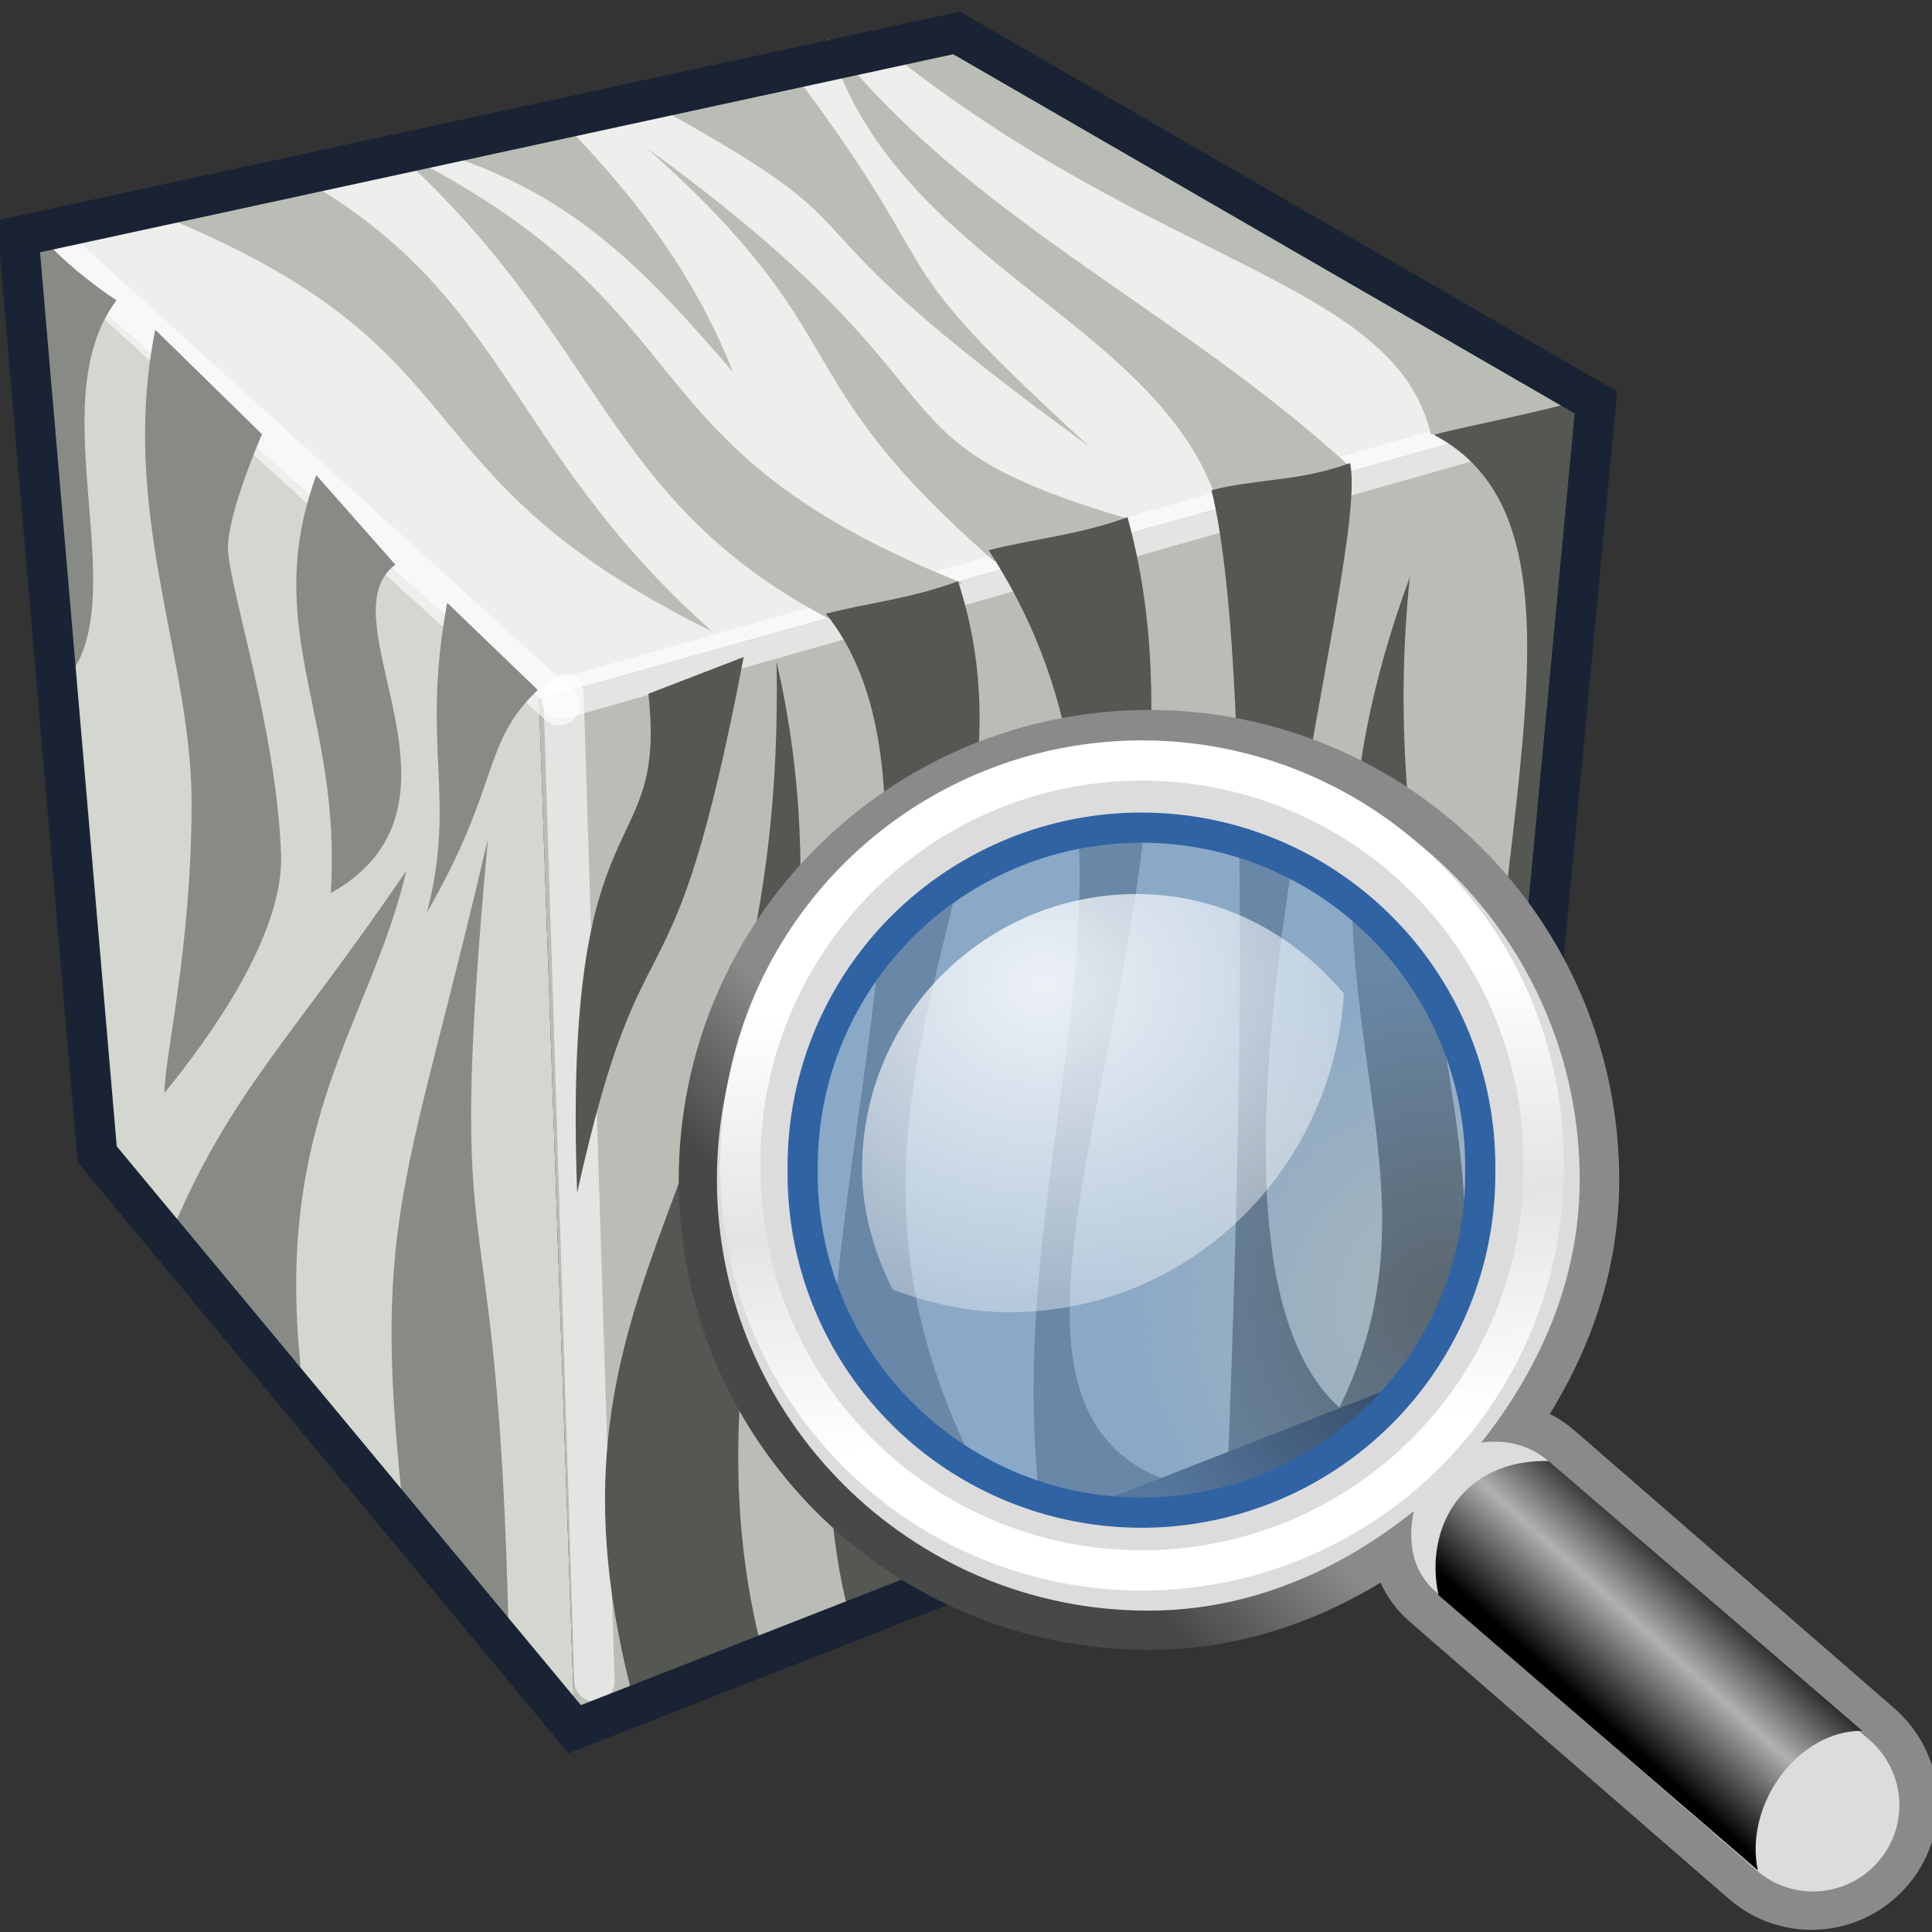 <?xml version="1.0" encoding="UTF-8" standalone="no"?>
<!-- Created with Inkscape (http://www.inkscape.org/) -->

<svg
   xmlns:i="http://ns.adobe.com/AdobeIllustrator/10.0/"
   xmlns:a="http://ns.adobe.com/AdobeSVGViewerExtensions/3.0/"
   xmlns:dc="http://purl.org/dc/elements/1.1/"
   xmlns:cc="http://creativecommons.org/ns#"
   xmlns:rdf="http://www.w3.org/1999/02/22-rdf-syntax-ns#"
   xmlns:svg="http://www.w3.org/2000/svg"
   xmlns="http://www.w3.org/2000/svg"
   xmlns:xlink="http://www.w3.org/1999/xlink"
   xmlns:sodipodi="http://sodipodi.sourceforge.net/DTD/sodipodi-0.dtd"
   xmlns:inkscape="http://www.inkscape.org/namespaces/inkscape"
   width="48px"
   height="48px"
   id="svg27586"
   sodipodi:version="0.32"
   inkscape:version="0.48.2 r9819"
   sodipodi:docname="find_material.svg"
   version="1.1">
  <rect width="100%" height="100%" fill="#333333" stroke="none"/>
  <defs
     id="defs27588">
    <linearGradient
       id="linearGradient42478">
      <stop
         style="stop-color:#ffa91d;stop-opacity:1;"
         offset="0"
         id="stop42480" />
      <stop
         style="stop-color:#f57900;stop-opacity:1;"
         offset="1"
         id="stop42482" />
    </linearGradient>
    <linearGradient
       id="linearGradient42462">
      <stop
         style="stop-color:#fccb3e;stop-opacity:1"
         offset="0"
         id="stop42464" />
      <stop
         style="stop-color:#ff7307;stop-opacity:1;"
         offset="1"
         id="stop42466" />
    </linearGradient>
    <radialGradient
       id="XMLID_640_"
       cx="842.491"
       cy="440.872"
       r="45.959"
       fx="842.491"
       fy="440.872"
       gradientUnits="userSpaceOnUse">
      <stop
         offset="0"
         style="stop-color:#CAD6DD"
         id="stop11030" />
      <stop
         offset="0.244"
         style="stop-color:#BDCBD4"
         id="stop11032" />
      <stop
         offset="0.633"
         style="stop-color:#B0C0CC"
         id="stop11034" />
      <stop
         offset="1"
         style="stop-color:#ACBDCA"
         id="stop11036" />
      <a:midPointStop
         offset="0"
         style="stop-color:#CAD6DD" />
      <a:midPointStop
         offset="0.305"
         style="stop-color:#CAD6DD" />
      <a:midPointStop
         offset="1"
         style="stop-color:#ACBDCA" />
    </radialGradient>
    <radialGradient
       id="XMLID_641_"
       cx="844.184"
       cy="396.7"
       r="24.532"
       fx="844.184"
       fy="396.7"
       gradientUnits="userSpaceOnUse">
      <stop
         offset="0"
         style="stop-color:#FFFFFF"
         id="stop11041" />
      <stop
         offset="1"
         style="stop-color:#C2CED4"
         id="stop11043" />
      <a:midPointStop
         offset="0"
         style="stop-color:#FFFFFF" />
      <a:midPointStop
         offset="0.5"
         style="stop-color:#FFFFFF" />
      <a:midPointStop
         offset="1"
         style="stop-color:#C2CED4" />
    </radialGradient>
    <radialGradient
       id="XMLID_642_"
       cx="867.578"
       cy="431.33"
       r="52.466"
       fx="867.578"
       fy="431.33"
       gradientUnits="userSpaceOnUse">
      <stop
         offset="0"
         style="stop-color:#B3BFCA"
         id="stop11048" />
      <stop
         offset="0.286"
         style="stop-color:#AEBAC4"
         id="stop11050" />
      <stop
         offset="0.624"
         style="stop-color:#9EA9B3"
         id="stop11052" />
      <stop
         offset="0.986"
         style="stop-color:#83909A"
         id="stop11054" />
      <stop
         offset="1"
         style="stop-color:#828F99"
         id="stop11056" />
      <a:midPointStop
         offset="0"
         style="stop-color:#B3BFCA" />
      <a:midPointStop
         offset="0.672"
         style="stop-color:#B3BFCA" />
      <a:midPointStop
         offset="1"
         style="stop-color:#828F99" />
    </radialGradient>
    <radialGradient
       gradientUnits="userSpaceOnUse"
       fy="396.959"
       fx="824.03"
       r="50.909"
       cy="396.959"
       cx="824.03"
       id="XMLID_649_"
       gradientTransform="translate(-827.574,-395.951)">
      <stop
         id="stop11133"
         style="stop-color:#EFEEEC"
         offset="0" />
      <stop
         id="stop11135"
         style="stop-color:#000000"
         offset="1" />
      <a:midPointStop
         style="stop-color:#EFEEEC"
         offset="0" />
      <a:midPointStop
         style="stop-color:#EFEEEC"
         offset="0.5" />
      <a:midPointStop
         style="stop-color:#000000"
         offset="1" />
    </radialGradient>
    <radialGradient
       gradientUnits="userSpaceOnUse"
       fy="414.801"
       fx="833.297"
       r="33.354"
       cy="414.801"
       cx="833.297"
       id="XMLID_650_">
      <stop
         id="stop11140"
         style="stop-color:#EFEEEC"
         offset="0" />
      <stop
         id="stop11142"
         style="stop-color:#000000"
         offset="1" />
      <a:midPointStop
         style="stop-color:#EFEEEC"
         offset="0" />
      <a:midPointStop
         style="stop-color:#EFEEEC"
         offset="0.5" />
      <a:midPointStop
         style="stop-color:#000000"
         offset="1" />
    </radialGradient>
    <radialGradient
       gradientUnits="userSpaceOnUse"
       fy="414.801"
       fx="833.298"
       r="33.354"
       cy="414.801"
       cx="833.298"
       id="XMLID_654_"
       gradientTransform="translate(-827.574,-395.951)">
      <stop
         id="stop11153"
         style="stop-color:#EFEEEC"
         offset="0" />
      <stop
         id="stop11155"
         style="stop-color:#000000"
         offset="1" />
      <a:midPointStop
         style="stop-color:#EFEEEC"
         offset="0" />
      <a:midPointStop
         style="stop-color:#EFEEEC"
         offset="0.5" />
      <a:midPointStop
         style="stop-color:#000000"
         offset="1" />
    </radialGradient>
    <radialGradient
       gradientUnits="userSpaceOnUse"
       fy="402.777"
       fx="828.902"
       r="27.217"
       cy="402.777"
       cx="828.902"
       id="XMLID_655_"
       gradientTransform="translate(-827.574,-395.951)">
      <stop
         id="stop11160"
         style="stop-color:#EFEEEC"
         offset="0" />
      <stop
         id="stop11162"
         style="stop-color:#000000"
         offset="1" />
      <a:midPointStop
         style="stop-color:#EFEEEC"
         offset="0" />
      <a:midPointStop
         style="stop-color:#EFEEEC"
         offset="0.5" />
      <a:midPointStop
         style="stop-color:#000000"
         offset="1" />
    </radialGradient>
    <radialGradient
       inkscape:collect="always"
       xlink:href="#XMLID_640_"
       id="radialGradient27654"
       gradientUnits="userSpaceOnUse"
       cx="842.491"
       cy="440.872"
       fx="842.491"
       fy="440.872"
       r="45.959" />
    <radialGradient
       inkscape:collect="always"
       xlink:href="#XMLID_641_"
       id="radialGradient27656"
       gradientUnits="userSpaceOnUse"
       cx="844.184"
       cy="396.7"
       fx="844.184"
       fy="396.7"
       r="24.532" />
    <radialGradient
       inkscape:collect="always"
       xlink:href="#XMLID_642_"
       id="radialGradient27658"
       gradientUnits="userSpaceOnUse"
       cx="867.578"
       cy="431.33"
       fx="867.578"
       fy="431.33"
       r="52.466" />
    <radialGradient
       inkscape:collect="always"
       xlink:href="#XMLID_649_"
       id="radialGradient27660"
       gradientUnits="userSpaceOnUse"
       gradientTransform="translate(-827.574,-395.951)"
       cx="824.03"
       cy="396.959"
       fx="824.03"
       fy="396.959"
       r="50.909" />
    <radialGradient
       inkscape:collect="always"
       xlink:href="#XMLID_650_"
       id="radialGradient27662"
       gradientUnits="userSpaceOnUse"
       gradientTransform="translate(-827.574,-395.951)"
       cx="833.297"
       cy="414.801"
       fx="833.297"
       fy="414.801"
       r="33.354" />
    <radialGradient
       inkscape:collect="always"
       xlink:href="#XMLID_650_"
       id="radialGradient27664"
       gradientUnits="userSpaceOnUse"
       gradientTransform="translate(-827.574,-395.951)"
       cx="833.297"
       cy="414.801"
       fx="833.297"
       fy="414.801"
       r="33.354" />
    <radialGradient
       inkscape:collect="always"
       xlink:href="#XMLID_650_"
       id="radialGradient27666"
       gradientUnits="userSpaceOnUse"
       gradientTransform="translate(-827.574,-395.951)"
       cx="833.297"
       cy="414.801"
       fx="833.297"
       fy="414.801"
       r="33.354" />
    <radialGradient
       inkscape:collect="always"
       xlink:href="#XMLID_650_"
       id="radialGradient27668"
       gradientUnits="userSpaceOnUse"
       gradientTransform="translate(-827.574,-395.951)"
       cx="833.297"
       cy="414.801"
       fx="833.297"
       fy="414.801"
       r="33.354" />
    <radialGradient
       inkscape:collect="always"
       xlink:href="#XMLID_654_"
       id="radialGradient27670"
       gradientUnits="userSpaceOnUse"
       gradientTransform="translate(-827.574,-395.951)"
       cx="833.298"
       cy="414.801"
       fx="833.298"
       fy="414.801"
       r="33.354" />
    <radialGradient
       inkscape:collect="always"
       xlink:href="#XMLID_655_"
       id="radialGradient27672"
       gradientUnits="userSpaceOnUse"
       gradientTransform="translate(-827.574,-395.951)"
       cx="828.902"
       cy="402.777"
       fx="828.902"
       fy="402.777"
       r="27.217" />
    <radialGradient
       inkscape:collect="always"
       xlink:href="#XMLID_655_"
       id="radialGradient42438"
       gradientUnits="userSpaceOnUse"
       gradientTransform="matrix(1.095,0,0,1.095,-904.265,-433.608)"
       cx="828.902"
       cy="402.777"
       fx="828.902"
       fy="402.777"
       r="27.217" />
    <radialGradient
       inkscape:collect="always"
       xlink:href="#XMLID_654_"
       id="radialGradient42441"
       gradientUnits="userSpaceOnUse"
       gradientTransform="matrix(1.095,0,0,1.095,-904.265,-433.608)"
       cx="833.298"
       cy="414.801"
       fx="833.298"
       fy="414.801"
       r="33.354" />
    <radialGradient
       inkscape:collect="always"
       xlink:href="#XMLID_650_"
       id="radialGradient42444"
       gradientUnits="userSpaceOnUse"
       gradientTransform="matrix(1.095,0,0,1.095,-904.265,-433.608)"
       cx="833.297"
       cy="414.801"
       fx="833.297"
       fy="414.801"
       r="33.354" />
    <radialGradient
       inkscape:collect="always"
       xlink:href="#XMLID_650_"
       id="radialGradient42447"
       gradientUnits="userSpaceOnUse"
       gradientTransform="matrix(1.095,0,0,1.095,-904.265,-433.608)"
       cx="833.297"
       cy="414.801"
       fx="833.297"
       fy="414.801"
       r="33.354" />
    <radialGradient
       inkscape:collect="always"
       xlink:href="#XMLID_650_"
       id="radialGradient42450"
       gradientUnits="userSpaceOnUse"
       gradientTransform="matrix(1.095,0,0,1.095,-904.265,-433.608)"
       cx="833.297"
       cy="414.801"
       fx="833.297"
       fy="414.801"
       r="33.354" />
    <radialGradient
       inkscape:collect="always"
       xlink:href="#XMLID_650_"
       id="radialGradient42453"
       gradientUnits="userSpaceOnUse"
       gradientTransform="matrix(1.095,0,0,1.095,-904.265,-433.608)"
       cx="833.297"
       cy="414.801"
       fx="833.297"
       fy="414.801"
       r="33.354" />
    <radialGradient
       inkscape:collect="always"
       xlink:href="#XMLID_649_"
       id="radialGradient42456"
       gradientUnits="userSpaceOnUse"
       gradientTransform="matrix(1.095,0,0,1.095,-904.265,-433.608)"
       cx="824.03"
       cy="396.959"
       fx="824.03"
       fy="396.959"
       r="50.909" />
    <radialGradient
       inkscape:collect="always"
       xlink:href="#linearGradient4467"
       id="radialGradient6741"
       gradientUnits="userSpaceOnUse"
       gradientTransform="matrix(1.879,0,0,1.631,-3.065,3.14)"
       cx="15.414"
       cy="13.078"
       fx="15.414"
       fy="13.078"
       r="6.656" />
    <linearGradient
       id="linearGradient4467">
      <stop
         id="stop4469"
         offset="0"
         style="stop-color:#ffffff;stop-opacity:1;" />
      <stop
         id="stop4471"
         offset="1"
         style="stop-color:#ffffff;stop-opacity:0.248;" />
    </linearGradient>
    <radialGradient
       inkscape:collect="always"
       xlink:href="#linearGradient4454"
       id="radialGradient6256"
       gradientUnits="userSpaceOnUse"
       gradientTransform="matrix(-1,0,0,1,43.352,0)"
       cx="18.241"
       cy="21.818"
       fx="18.241"
       fy="21.818"
       r="8.309" />
    <linearGradient
       id="linearGradient4454">
      <stop
         id="stop4456"
         offset="0"
         style="stop-color:#729fcf;stop-opacity:0.208;" />
      <stop
         id="stop4458"
         offset="1"
         style="stop-color:#729fcf;stop-opacity:0.676;" />
    </linearGradient>
    <linearGradient
       inkscape:collect="always"
       xlink:href="#linearGradient2366"
       id="linearGradient6254"
       gradientUnits="userSpaceOnUse"
       gradientTransform="matrix(-1,0,0,1,44.178,0)"
       x1="18.293"
       y1="13.602"
       x2="17.501"
       y2="25.743" />
    <linearGradient
       id="linearGradient2366">
      <stop
         style="stop-color:#ffffff;stop-opacity:1;"
         offset="0"
         id="stop2368" />
      <stop
         id="stop2374"
         offset="0.5"
         style="stop-color:#ffffff;stop-opacity:0.219;" />
      <stop
         style="stop-color:#ffffff;stop-opacity:1;"
         offset="1"
         id="stop2370" />
    </linearGradient>
    <linearGradient
       inkscape:collect="always"
       xlink:href="#linearGradient4440"
       id="linearGradient6747"
       gradientUnits="userSpaceOnUse"
       gradientTransform="matrix(-0.967,0,0,0.935,55.013,10.961)"
       x1="12.56"
       y1="30.121"
       x2="15.954"
       y2="33.757" />
    <linearGradient
       id="linearGradient4440">
      <stop
         id="stop4442"
         offset="0"
         style="stop-color:#000000;stop-opacity:1;" />
      <stop
         style="stop-color:#b1b1b1;stop-opacity:1;"
         offset="0.5"
         id="stop4448" />
      <stop
         id="stop4444"
         offset="1"
         style="stop-color:#000000;stop-opacity:1;" />
    </linearGradient>
    <linearGradient
       inkscape:collect="always"
       xlink:href="#linearGradient2846"
       id="linearGradient6751"
       gradientUnits="userSpaceOnUse"
       gradientTransform="matrix(0.281,0,0,0.28,-0.089,0.119)"
       x1="27.366"
       y1="26.58"
       x2="31.336"
       y2="30.558" />
    <linearGradient
       id="linearGradient2846">
      <stop
         style="stop-color:#8a8a8a;stop-opacity:1;"
         offset="0"
         id="stop2848" />
      <stop
         style="stop-color:#484848;stop-opacity:1;"
         offset="1"
         id="stop2850" />
    </linearGradient>
    <linearGradient
       y2="30.558"
       x2="31.336"
       y1="26.58"
       x1="27.366"
       gradientTransform="matrix(-0.724,0,0,0.724,49.96,16.363)"
       gradientUnits="userSpaceOnUse"
       id="linearGradient11329"
       xlink:href="#linearGradient2846"
       inkscape:collect="always" />
  </defs>
  <sodipodi:namedview
     id="base"
     pagecolor="#ffffff"
     bordercolor="#666666"
     borderopacity="1.0"
     inkscape:pageopacity="0.0"
     inkscape:pageshadow="2"
     inkscape:zoom="10.5"
     inkscape:cx="8.5238095"
     inkscape:cy="24"
     inkscape:current-layer="layer1"
     showgrid="true"
     inkscape:grid-bbox="true"
     inkscape:document-units="px"
     inkscape:window-width="2560"
     inkscape:window-height="1468"
     inkscape:window-x="0"
     inkscape:window-y="0"
     inkscape:window-maximized="1" />
  <g
     id="layer1"
     inkscape:label="Layer 1"
     inkscape:groupmode="layer">
    <polygon
       transform="matrix(0.989,0,0,0.99,-818.506,-391.741)"
       i:knockout="Off"
       points="828.074,401.63 841.15,413.243 842.046,439.093 842.046,439.093 830.052,424.667 "
       id="polygon11038"
       style="fill:#d3d7cf;fill-opacity:1" />
    <polygon
       transform="matrix(0.989,0,0,0.99,-818.506,-391.741)"
       i:knockout="Off"
       points="828.074,401.63 851.639,396.524 867.7,405.798 867.7,405.798 841.15,413.243 "
       id="polygon11045"
       style="fill:#eeeeec;fill-opacity:1" />
    <polygon
       transform="matrix(0.989,0,0,0.99,-818.506,-391.741)"
       i:knockout="Off"
       points="841.15,413.243 867.7,405.798 865.418,429.954 865.418,429.954 842.046,439.093 "
       id="polygon11058"
       style="fill:#babdb6;fill-opacity:1" />
    <path
       style="fill:none;stroke:#ffffff;stroke-width:1px;stroke-linecap:round;stroke-linejoin:miter;stroke-opacity:0.611"
       d="M 1.675,6.423 13.893,17.521"
       id="path27580"
       sodipodi:nodetypes="cc"
       inkscape:connector-curvature="0" />
    <path
       style="fill:none;stroke:#ffffff;stroke-width:1px;stroke-linecap:round;stroke-linejoin:miter;stroke-opacity:0.611"
       d="m 13.947,17.359 25.068,-7.113"
       id="path27582"
       sodipodi:nodetypes="cc"
       inkscape:connector-curvature="0" />
    <path
       style="fill:none;stroke:#ffffff;stroke-width:1px;stroke-linecap:round;stroke-linejoin:miter;stroke-opacity:0.611"
       d="m 14.001,17.251 0.769,24.52"
       id="path27584"
       sodipodi:nodetypes="cc"
       inkscape:connector-curvature="0" />
    <path
       style="fill:#888a85;fill-opacity:1;fill-rule:evenodd;stroke:none"
       d="m 3.857,8.192 c -0.903,4.518 0.903,8.132 0.903,11.747 0,3.614 -0.674,6.311 -0.674,7.214 C 5.176,25.819 7.055,23.237 6.983,21.229 6.872,18.106 5.664,14.517 5.664,13.614 c 0,-0.904 0.846,-2.825 0.846,-2.825 L 3.857,8.192 z"
       id="path42486"
       sodipodi:nodetypes="cscsscc"
       inkscape:connector-curvature="0" />
    <path
       style="fill:#888a85;fill-opacity:1;fill-rule:evenodd;stroke:none"
       d="M 12.638,40.606 C 12.361,28.262 11.044,32.71 12.122,20.842 10.146,29.351 9.245,30.211 9.986,37.207 l 2.653,3.399 z"
       id="path42488"
       sodipodi:nodetypes="cccc"
       inkscape:connector-curvature="0" />
    <path
       style="fill:#888a85;fill-opacity:1;fill-rule:evenodd;stroke:none"
       d="M 4.244,30.653 C 5.707,27.139 7.284,25.776 10.095,21.631 9.235,25.346 6.811,27.77 7.471,33.966"
       id="path42492"
       sodipodi:nodetypes="ccc"
       inkscape:connector-curvature="0" />
    <path
       style="fill:#888a85;fill-opacity:1;fill-rule:evenodd;stroke:none"
       d="m 9.823,14.029 c -1.807,1.334 2.294,5.967 -1.606,8.161 0.287,-4.403 -1.764,-6.54 -0.359,-10.384"
       id="path42494"
       sodipodi:nodetypes="ccc"
       inkscape:connector-curvature="0" />
    <path
       style="fill:#babdb6;fill-opacity:1;fill-rule:evenodd;stroke:none"
       d="M 7.005,4.17 C 12.664,7.132 12.442,11.026 17.698,15.693 9.556,11.67 12.389,8.68 3.692,5.228 4.45,4.921 6.245,4.713 7.005,4.17 z"
       id="path42496"
       sodipodi:nodetypes="cccc"
       inkscape:connector-curvature="0" />
    <path
       style="fill:#babdb6;fill-opacity:1;fill-rule:evenodd;stroke:none"
       d="M 20.591,15.37 C 14.933,12.407 14.983,8.341 9.727,3.674 17.868,7.697 15.208,11.032 23.905,14.484 c -0.758,0.307 -2.668,0.687 -3.313,0.886 z"
       id="path42498"
       sodipodi:nodetypes="cccc"
       inkscape:connector-curvature="0" />
    <path
       style="fill:#babdb6;fill-opacity:1;fill-rule:evenodd;stroke:none"
       d="M 24.703,13.943 C 19.331,9.26 21.446,8.464 16.075,3.682 c 8.543,6.203 5.08,7.185 11.941,9.203 -0.758,0.307 -2.496,0.859 -3.313,1.058 z"
       id="path42500"
       sodipodi:nodetypes="cccc"
       inkscape:connector-curvature="0" />
    <path
       style="fill:#babdb6;fill-opacity:1;fill-rule:evenodd;stroke:none"
       d="M 30.228,12.429 C 28.7,7.918 22.153,6.491 20.568,0.963 24.006,5.388 29.204,7.633 33.484,11.543 c -0.758,0.307 -2.496,0.343 -3.256,0.886 z"
       id="path42502"
       sodipodi:nodetypes="cccc"
       inkscape:connector-curvature="0" />
    <path
       style="fill:#babdb6;fill-opacity:1;fill-rule:evenodd;stroke:none"
       d="M 19.756,1.867 C 23.866,7.354 21.521,6.027 27.065,11.095 18.521,4.892 22.616,6.147 16.5,2.753 17.258,2.446 18.938,2.066 19.756,1.867 z"
       id="path42504"
       sodipodi:nodetypes="cccc"
       inkscape:connector-curvature="0" />
    <path
       style="fill:#babdb6;fill-opacity:1;fill-rule:evenodd;stroke:none"
       d="m 13.714,2.771 c 1.7,1.7 3.429,3.759 4.498,6.475 C 15.978,6.656 14.107,4.641 10.458,3.657 11.216,3.35 12.667,2.797 13.714,2.771 z"
       id="path42506"
       sodipodi:nodetypes="cccc"
       inkscape:connector-curvature="0" />
    <path
       style="fill:#888a85;fill-opacity:1;fill-rule:evenodd;stroke:none"
       d="M 2.896,7.461 C 2.341,7.102 1.33,6.32 0.86,5.653 0.907,8.142 1.484,15.127 1.534,17.013 3.477,15.055 0.928,10.057 2.896,7.461 z"
       id="path42508"
       sodipodi:nodetypes="cccc"
       inkscape:connector-curvature="0" />
    <path
       style="fill:#888a85;fill-opacity:1;fill-rule:evenodd;stroke:none"
       d="m 13.361,17.142 c -1.405,1.334 -0.918,2.352 -2.753,5.522 0.746,-2.854 -0.158,-4.131 0.502,-7.688"
       id="path42510"
       sodipodi:nodetypes="ccc"
       inkscape:connector-curvature="0" />
    <path
       style="fill:#555753;fill-opacity:1;fill-rule:evenodd;stroke:none"
       d="m 20.52,15.249 c 3.929,4.891 -1.434,16.48 0.502,24.569 1.305,-0.459 2.983,-0.746 4.087,-1.807 -6.353,-10.355 1.217,-15.868 -1.307,-23.57 -1.205,0.445 -2.25,0.535 -3.282,0.808 z"
       id="path42512"
       sodipodi:nodetypes="ccccc"
       inkscape:connector-curvature="0" />
    <path
       style="fill:#555753;fill-opacity:1;fill-rule:evenodd;stroke:none"
       d="m 18.87,40.747 c -2.03,-8.332 2.597,-14.903 0.423,-24.308 0.252,13.104 -6.296,15.018 -3.616,25.542 1.138,-0.229 2.318,-0.826 3.194,-1.235 z"
       id="path42514"
       sodipodi:nodetypes="cccc"
       inkscape:connector-curvature="0" />
    <path
       style="fill:#555753;fill-opacity:1;fill-rule:evenodd;stroke:none"
       d="m 16.109,17.236 c 0.477,4.354 -2.139,2.241 -1.77,12.394 1.695,-7.62 2.314,-3.748 4.138,-13.306"
       id="path42516"
       sodipodi:nodetypes="ccc"
       inkscape:connector-curvature="0" />
    <path
       style="fill:#babdb6;fill-opacity:1;fill-rule:evenodd;stroke:none"
       d="m 21.969,1.193 c 6.788,5.463 12.671,5.756 13.58,9.595 1.032,0.086 4.001,-0.846 4.001,-0.846 L 24.191,0.963 21.969,1.193 z"
       id="path42518"
       sodipodi:nodetypes="ccccc"
       inkscape:connector-curvature="0" />
    <path
       style="fill:#555753;fill-opacity:1;fill-rule:evenodd;stroke:none"
       d="m 24.564,13.671 c 4.962,7.645 10e-7,15.217 1.362,24.339 0.445,-0.287 1.95,-0.516 3.227,-1.176 -6.467,-2.094 1.612,-14.102 -1.141,-23.984 -1.205,0.445 -2.416,0.548 -3.448,0.821 z"
       id="path42520"
       sodipodi:nodetypes="ccccc"
       inkscape:connector-curvature="0" />
    <path
       style="fill:#555753;fill-opacity:1;fill-rule:evenodd;stroke:none"
       d="m 30.1,12.179 c 1.061,4.374 0.688,16.996 0.387,24.741 1.305,-0.459 1.836,-1.147 3.284,-1.578 -5.378,-3.299 0.344,-21.184 -0.229,-23.837 -1.205,0.445 -2.409,0.402 -3.442,0.674 z"
       id="path42522"
       sodipodi:nodetypes="ccccc"
       inkscape:connector-curvature="0" />
    <path
       style="fill:#555753;fill-opacity:1;fill-rule:evenodd;stroke:none"
       d="m 35.621,10.802 c 4.962,2.596 0.229,12.292 1.477,22.618 1.305,-0.459 0.516,-0.172 0.875,-0.201 0.301,-2.725 1.95,-22.446 1.95,-23.493 -1.205,0.445 -3.27,0.803 -4.302,1.076 z"
       id="path42524"
       sodipodi:nodetypes="ccccc"
       inkscape:connector-curvature="0" />
    <path
       style="fill:#555753;fill-opacity:1;fill-rule:evenodd;stroke:none"
       d="m 36.014,34.291 c 1.523,-6.203 -1.887,-11.253 -0.989,-19.946 -3.863,10.432 1.687,14.474 -2.054,21.214 0.732,-0.365 2.133,-1.057 3.043,-1.268 z"
       id="path42526"
       sodipodi:nodetypes="cccc"
       inkscape:connector-curvature="0" />
    <polygon
       transform="matrix(0.989,0,0,0.99,-818.506,-391.741)"
       i:knockout="Off"
       points="865.418,429.954 842.046,439.093 830.052,424.667 828.074,401.63 828.074,401.63 851.639,396.524 867.7,405.798 "
       id="polygon11130"
       style="fill:none;stroke:#192333;stroke-width:1.011" />
    <g
       id="g11413">
      <path
         sodipodi:nodetypes="csscccscccscczzzz"
         id="path2844"
         d="m 28.546,18.639 c -5.897,0 -10.683,4.783 -10.683,10.676 0,5.893 4.786,10.676 10.683,10.676 2.521,0 4.746,-1.002 6.574,-2.464 -0.149,0.729 -0.057,1.474 0.548,1.998 l 7.943,6.899 c 0.894,0.776 2.237,0.674 3.013,-0.219 0.776,-0.893 0.674,-2.236 -0.219,-3.011 l -7.943,-6.899 c -0.487,-0.422 -1.082,-0.547 -1.671,-0.465 1.439,-1.819 2.438,-4.018 2.438,-6.515 0,-5.893 -4.786,-10.676 -10.683,-10.676 z m -0.055,0.888 c 5.535,0 9.63,3.468 9.63,9.624 0,6.281 -4.214,9.624 -9.63,9.624 -5.291,0 -9.63,-3.967 -9.63,-9.624 0,-5.781 4.22,-9.624 9.63,-9.624 z"
         style="fill:#dcdcdc;fill-opacity:1;fill-rule:evenodd;stroke:url(#linearGradient11329);stroke-width:2;stroke-linecap:round;stroke-linejoin:miter;stroke-miterlimit:10;stroke-opacity:1;stroke-dasharray:none;stroke-dashoffset:0;marker:none;visibility:visible;display:inline;overflow:visible"
         inkscape:r_cx="true"
         inkscape:r_cy="true"
         inkscape:connector-curvature="0" />
      <path
         style="fill:#dcdcdc;fill-opacity:1;fill-rule:evenodd;stroke:none;stroke-width:1;marker:none;visibility:visible;display:inline;overflow:visible"
         d="m 28.529,18.594 c -5.916,0 -10.717,4.798 -10.717,10.711 0,5.912 4.801,10.711 10.717,10.711 2.529,0 4.762,-1.006 6.595,-2.472 -0.149,0.731 -0.057,1.479 0.55,2.005 l 7.969,6.921 c 0.896,0.778 2.244,0.676 3.023,-0.22 0.779,-0.896 0.677,-2.243 -0.22,-3.021 l -7.969,-6.921 c -0.488,-0.424 -1.085,-0.549 -1.676,-0.467 1.444,-1.825 2.446,-4.031 2.446,-6.536 0,-5.912 -4.801,-10.711 -10.717,-10.711 z m -0.055,2.307 c 4.551,0 8.244,3.691 8.244,8.239 0,4.548 -3.693,8.239 -8.244,8.239 -4.551,0 -8.244,-3.691 -8.244,-8.239 0,-4.548 3.693,-8.239 8.244,-8.239 z"
         id="path4430"
         inkscape:r_cx="true"
         inkscape:r_cy="true"
         inkscape:connector-curvature="0" />
      <path
         style="fill:url(#linearGradient6747);fill-opacity:1;fill-rule:evenodd;stroke:none;stroke-width:1;marker:none;visibility:visible;display:inline;overflow:visible"
         d="m 43.673,46.469 c -0.347,-1.646 1.012,-3.484 2.597,-3.467 0,0 -7.796,-6.704 -7.796,-6.704 -2.133,-0.041 -3.093,1.646 -2.736,3.331 l 7.936,6.84 z"
         id="path4438"
         sodipodi:nodetypes="ccccc"
         inkscape:r_cx="true"
         inkscape:r_cy="true"
         inkscape:connector-curvature="0" />
      <path
         sodipodi:type="arc"
         style="fill:none;stroke:url(#linearGradient6254);stroke-width:1.108;stroke-linecap:round;stroke-linejoin:miter;stroke-miterlimit:10;stroke-opacity:1;stroke-dasharray:none;stroke-dashoffset:0;marker:none;visibility:visible;display:inline;overflow:visible"
         id="path4450"
         sodipodi:cx="17.500893"
         sodipodi:cy="18.920233"
         sodipodi:rx="11.048544"
         sodipodi:ry="11.048544"
         d="m 28.549,18.92 a 11.049,11.049 0 1 1 -22.097,0 11.049,11.049 0 1 1 22.097,0 z"
         transform="matrix(0.903,0,0,0.902,12.569,11.89)"
         inkscape:r_cx="true"
         inkscape:r_cy="true" />
      <path
         sodipodi:type="arc"
         style="fill:url(#radialGradient6256);fill-opacity:1;fill-rule:evenodd;stroke:#3063a3;stroke-width:0.74;stroke-linecap:round;stroke-linejoin:miter;stroke-miterlimit:10;stroke-opacity:1;stroke-dasharray:none;stroke-dashoffset:0;marker:none;visibility:visible;display:inline"
         id="path4452"
         sodipodi:cx="17.589281"
         sodipodi:cy="18.478292"
         sodipodi:rx="8.3085051"
         sodipodi:ry="8.3085051"
         d="m 25.898,18.478 a 8.309,8.309 0 1 1 -16.617,0 8.309,8.309 0 1 1 16.617,0 z"
         transform="matrix(1.013,0,0,1.013,10.541,10.354)"
         inkscape:r_cx="true"
         inkscape:r_cy="true" />
      <path
         style="opacity:0.834;fill:url(#radialGradient6741);fill-opacity:1;fill-rule:evenodd;stroke:none;stroke-width:1;marker:none;visibility:visible;display:inline;overflow:visible"
         d="m 28.246,22.211 c -3.773,0 -6.828,3.053 -6.828,6.824 0,1.089 0.305,2.091 0.759,3.005 0.907,0.334 1.871,0.562 2.894,0.562 4.471,0 8.041,-3.52 8.317,-7.919 -1.254,-1.481 -3.05,-2.471 -5.142,-2.471 z"
         id="path4462"
         inkscape:r_cx="true"
         inkscape:r_cy="true"
         inkscape:connector-curvature="0" />
    </g>
  </g>
</svg>
